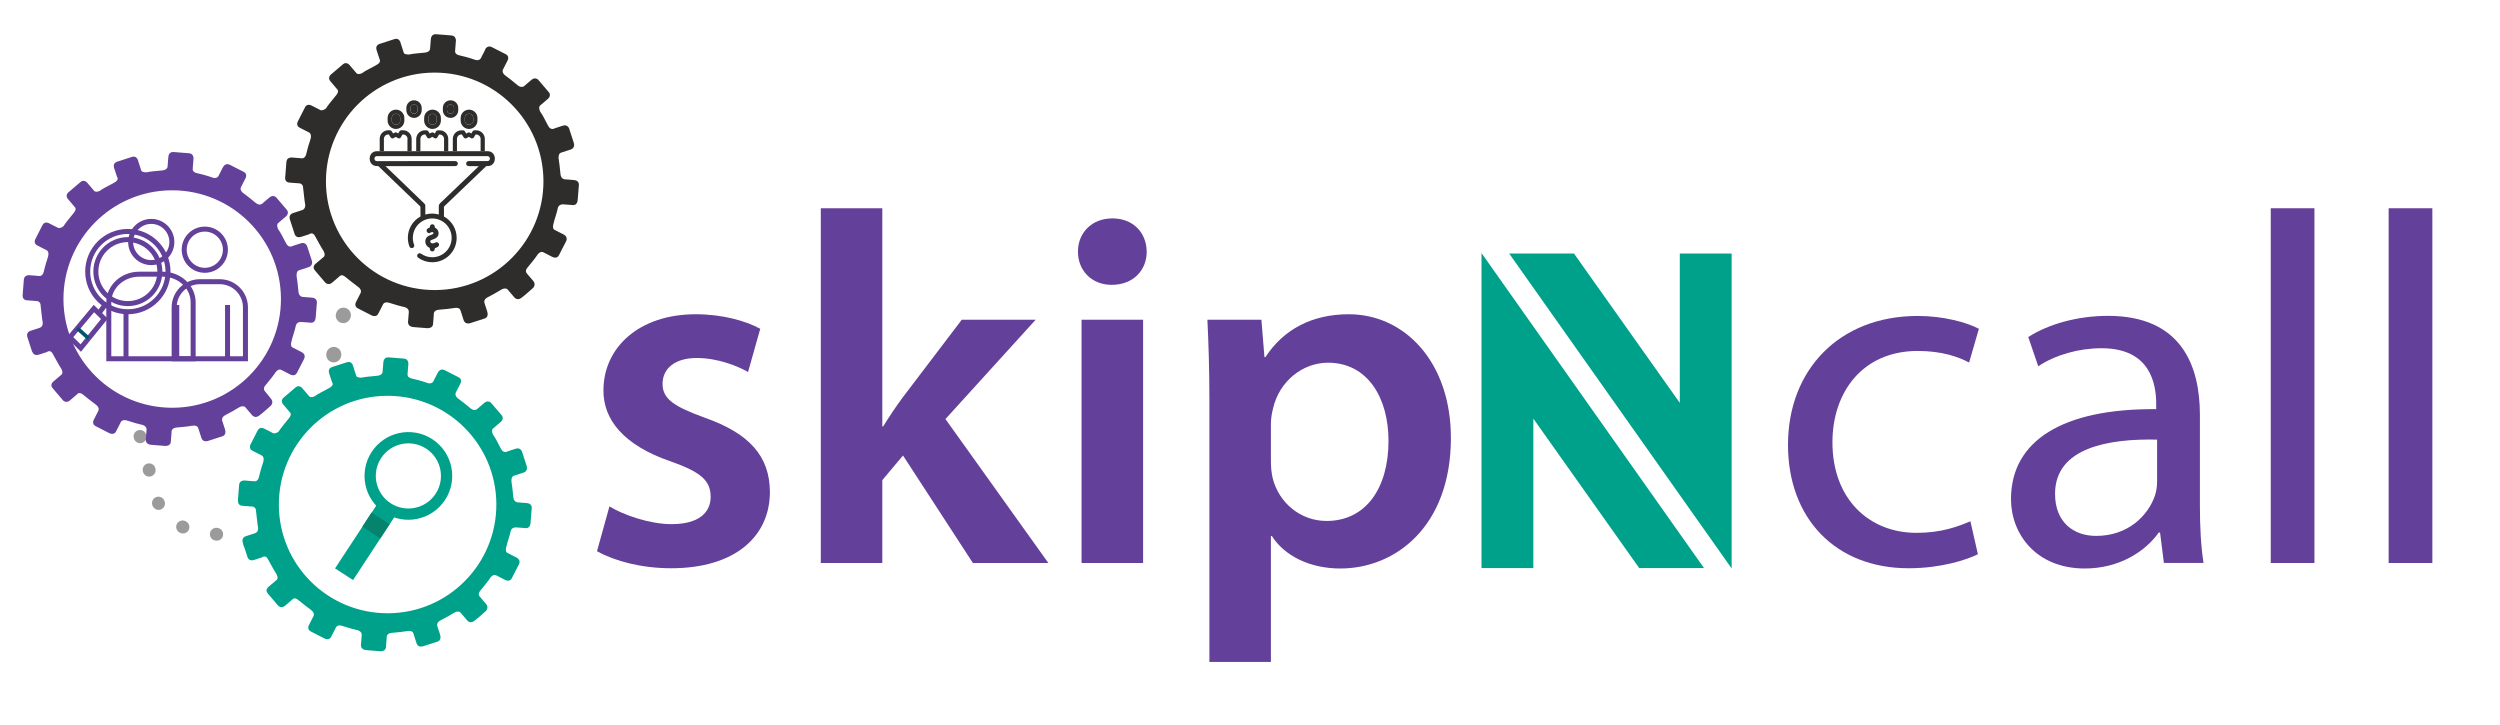 <?xml version="1.0" encoding="utf-8"?>
<!-- Generator: Adobe Illustrator 25.2.3, SVG Export Plug-In . SVG Version: 6.00 Build 0)  -->
<svg version="1.1" id="Layer_1" xmlns="http://www.w3.org/2000/svg" xmlns:xlink="http://www.w3.org/1999/xlink" x="0px" y="0px"
	 viewBox="0 0 500 145" style="enable-background:new 0 0 500 145;" xml:space="preserve">
<style type="text/css">
	.st0{fill:#634099;}
	.st1{fill:#00A18A;}
	.st2{fill:#2E2D2C;}
	
		.st3{fill:none;stroke:#9C9B9B;stroke-width:3;stroke-linecap:round;stroke-linejoin:round;stroke-miterlimit:10;stroke-dasharray:0.1,8;}
	
		.st4{fill:none;stroke:#9C9B9B;stroke-width:2.564;stroke-linecap:round;stroke-linejoin:round;stroke-miterlimit:10;stroke-dasharray:0.086,6.837;}
	.st5{fill:#06836D;}
	.st6{fill:none;stroke:#634099;stroke-miterlimit:10;}
	.st7{fill:none;stroke:#03556E;stroke-width:0.75;stroke-miterlimit:10;}
</style>
<g>
	<path class="st0" d="M121.89,101.28c2.72,1.68,8.01,3.55,12.41,3.55c5.41,0,7.83-2.27,7.83-5.46c0-3.29-2.01-4.97-7.99-7.09
		c-9.52-3.26-13.49-8.44-13.45-14.21c0-8.56,7.11-15.22,18.46-15.22c5.36,0,10.05,1.34,12.9,2.91l-2.44,8.64
		c-2.05-1.16-5.98-2.8-10.29-2.8c-4.38,0-6.81,2.16-6.81,5.15c0,3.09,2.35,4.57,8.49,6.81c8.85,3.13,12.94,7.65,12.98,14.82
		c0,8.87-6.91,15.27-19.76,15.27c-5.89,0-11.24-1.41-14.82-3.41L121.89,101.28z"/>
	<path class="st0" d="M176.44,85.28h0.2c1.16-1.9,2.56-3.97,3.84-5.71l11.87-15.62h14.78l-18.04,19.86l20.58,28.79h-15.09
		l-13.98-21.5l-4.14,4.93v16.57h-12.3V41.65h12.3V85.28z"/>
	<path class="st0" d="M229.34,50.33c0.01,3.67-2.65,6.64-7.01,6.64c-4.08,0-6.75-2.96-6.74-6.64c-0.01-3.75,2.75-6.65,6.89-6.65
		C226.66,43.68,229.3,46.55,229.34,50.33z M216.31,112.6V63.95h12.31v48.65H216.31z"/>
	<path class="st0" d="M241.88,80.07c0-6.31-0.18-11.55-0.4-16.12h10.8l0.61,7.47h0.2c3.58-5.49,9.24-8.57,16.68-8.57
		c11.15,0,20.41,9.55,20.41,24.74c0,17.65-11.04,26.11-22.12,26.11c-6.12,0-11.19-2.56-13.68-6.49h-0.2v25.18h-12.3V80.07z
		 M254.18,92.23c0,1.19,0.11,2.31,0.34,3.35c1.25,5,5.58,8.61,10.8,8.61c7.8,0,12.38-6.48,12.38-16.03c0-8.62-4.19-15.62-12.1-15.62
		c-5.06,0-9.73,3.7-10.98,9.11c-0.25,0.99-0.44,2.07-0.44,3.1V92.23z"/>
</g>
<g>
	<path class="st0" d="M395.58,110.85c-2.31,1.13-7.36,2.8-13.86,2.8c-14.57,0-24.12-9.92-24.12-24.69
		c0-14.9,10.16-25.77,25.96-25.77c5.18,0,9.85,1.31,12.22,2.57l-1.96,6.75c-2.15-1.15-5.44-2.32-10.28-2.32
		c-11.03,0-17.07,8.26-17.05,18.3c0,11.2,7.2,18.08,16.83,18.08c4.92,0,8.28-1.25,10.76-2.32L395.58,110.85z"/>
	<path class="st0" d="M432.78,112.6l-0.77-6.1h-0.26c-2.65,3.77-7.87,7.2-14.79,7.2c-9.76,0-14.76-6.93-14.76-13.87
		c0-11.71,10.37-18.14,29.04-18V80.8c0-3.93-1.1-11.2-11-11.15c-4.5,0-9.2,1.34-12.59,3.6l-2-5.84c4-2.58,9.85-4.24,15.95-4.24
		c14.77,0,18.38,10.1,18.38,19.78v18.08c0,4.13,0.19,8.25,0.73,11.56H432.78z M431.41,87.92c-9.51-0.2-20.4,1.51-20.4,10.85
		c0,5.77,3.8,8.41,8.21,8.41c6.36,0,10.38-4.01,11.78-8.09c0.3-0.93,0.42-1.93,0.42-2.77V87.92z"/>
	<path class="st0" d="M454.15,41.65h8.74v70.95h-8.74V41.65z"/>
	<path class="st0" d="M477.73,41.65h8.74v70.95h-8.74V41.65z"/>
</g>
<g>
	<g>
		<g>
			<polygon class="st1" points="346.33,50.7 346.33,113.69 301.83,50.7 314.79,50.7 335.96,80.57 335.96,50.7 			"/>
		</g>
	</g>
	<g>
		<g>
			<polygon class="st1" points="340.8,113.61 327.84,113.61 306.67,83.73 306.67,113.61 296.3,113.61 296.3,50.61 			"/>
		</g>
	</g>
</g>
<g>
	<g>
		<g>
			<path class="st2" d="M86.44,50.29c-0.27-0.01-0.48-0.25-0.48-0.52v-0.18c-0.45-0.17-0.8-0.57-0.88-1.08
				c-0.11-0.64,0.24-1.21,0.86-1.43c0.21-0.07,0.46-0.17,0.64-0.27c0.14-0.08,0.15-0.29,0.01-0.37l0,0
				c-0.27-0.08-0.44,0.05-0.46,0.07c0.01-0.01-0.38,0.29-0.66-0.04c-0.34-0.4-0.01-0.7-0.01-0.7c0.1-0.09,0.28-0.21,0.51-0.28v-0.12
				c0-0.27,0.21-0.51,0.48-0.52c0.28-0.01,0.51,0.22,0.51,0.5v0.17c0.38,0.15,0.66,0.49,0.74,0.91c0.08,0.42-0.06,0.83-0.37,1.07
				c-0.28,0.22-0.68,0.38-1.06,0.51c-0.16,0.06-0.23,0.17-0.21,0.32c0.02,0.13,0.13,0.34,0.4,0.34c0.29,0,0.36-0.01,0.57-0.14
				c0.23-0.15,0.54-0.1,0.69,0.12c0.16,0.23,0.1,0.55-0.13,0.7c-0.24,0.16-0.43,0.24-0.63,0.28v0.15
				C86.95,50.07,86.72,50.3,86.44,50.29L86.44,50.29z"/>
			<path class="st2" d="M75.37,33.21h0.28l8.43,8.1c0,0.64,0,1.33,0.02,1.98c-1.51,0.83-2.53,2.43-2.53,4.27
				c0,0.6,0.11,1.18,0.32,1.74c0.1,0.26,0.39,0.39,0.64,0.29c0.26-0.1,0.39-0.39,0.29-0.64c-0.17-0.44-0.25-0.91-0.25-1.38
				c0-2.14,1.74-3.88,3.88-3.88c2.14,0,3.88,1.74,3.88,3.88s-1.74,3.88-3.88,3.88c-0.81,0-1.58-0.25-2.24-0.71
				c-0.22-0.16-0.53-0.11-0.69,0.12c-0.16,0.22-0.11,0.53,0.12,0.69c0.83,0.59,1.8,0.9,2.82,0.9c2.69,0,4.87-2.19,4.87-4.87
				c0-1.84-1.03-3.45-2.54-4.28c0-0.66,0.02-1.32-0.01-1.97c0.37-0.36,8.47-8.11,8.47-8.11h0.28c1.92,0,1.92-2.98,0-2.98h-0.63h-1.1
				h-1.76h-2.04h-0.5h-2.04h-1.76h-1.1h-0.7h-10.5C73.45,30.23,73.45,33.21,75.37,33.21z M75.37,31.23H97.5c0.64,0,0.64,0.99,0,0.99
				h-3.77c-0.27,0-0.5,0.22-0.5,0.5c0,0.27,0.22,0.5,0.5,0.5c0,0,1.38,0.03,2.03,0.02c0,0-7.36,7.04-7.75,7.42
				c-0.29,0.28-0.25,0.57-0.25,0.91v1.33c-0.87-0.25-1.82-0.25-2.69,0c-0.01-0.59-0.01-1.2-0.01-1.79c0-0.14-0.06-0.27-0.15-0.36
				c-1.11-1.06-6.29-6.09-7.81-7.52c4.58,0.02,13.97-0.01,13.97-0.01c0.27,0,0.5-0.22,0.5-0.5c0-0.27-0.22-0.5-0.5-0.5H75.37
				C74.73,32.22,74.73,31.23,75.37,31.23z"/>
		</g>
		<g>
			<path class="st2" d="M93.82,24.95H93.8c-0.46,0-0.83-0.37-0.84-0.84V23.6c0-0.46,0.37-0.83,0.84-0.84h0.01
				c0.46,0,0.83,0.37,0.84,0.84v0.52C94.65,24.58,94.28,24.95,93.82,24.95z"/>
			<path class="st2" d="M79.2,24.95h-0.01c-0.46,0-0.83-0.37-0.84-0.84V23.6c0-0.46,0.37-0.83,0.84-0.84h0.01
				c0.46,0,0.83,0.37,0.84,0.84v0.52C80.04,24.58,79.66,24.95,79.2,24.95z"/>
			<path class="st2" d="M82.81,22.74H82.8c-0.38,0-0.7-0.31-0.7-0.7v-0.46c0-0.38,0.31-0.7,0.7-0.7h0.01c0.38,0,0.7,0.31,0.7,0.7
				v0.46C83.51,22.43,83.2,22.74,82.81,22.74z"/>
			<path class="st2" d="M90.12,22.74H90.1c-0.38,0-0.7-0.31-0.7-0.7v-0.46c0-0.38,0.31-0.7,0.7-0.7h0.01c0.38,0,0.7,0.31,0.7,0.7
				v0.46C90.81,22.43,90.5,22.74,90.12,22.74z"/>
			<path class="st2" d="M86.51,24.95H86.5c-0.46,0-0.83-0.37-0.84-0.84V23.6c0-0.46,0.37-0.83,0.84-0.84h0.01
				c0.46,0,0.83,0.37,0.84,0.84v0.52C87.34,24.58,86.97,24.95,86.51,24.95z"/>
			<path class="st2" d="M91.65,22.05v-0.46c0-0.85-0.69-1.53-1.53-1.53H90.1c-0.85,0-1.53,0.69-1.53,1.53v0.46
				c0,0.85,0.69,1.53,1.53,1.53h0.01C90.96,23.58,91.65,22.89,91.65,22.05z M90.81,22.05c0,0.38-0.31,0.7-0.7,0.7H90.1
				c-0.38,0-0.7-0.31-0.7-0.7v-0.46c0-0.38,0.31-0.7,0.7-0.7h0.01c0.38,0,0.7,0.31,0.7,0.7V22.05z"/>
			<path class="st2" d="M84.34,22.05v-0.46c0-0.85-0.69-1.53-1.53-1.53H82.8c-0.85,0-1.53,0.69-1.53,1.53v0.46
				c0,0.85,0.69,1.53,1.53,1.53h0.01C83.66,23.58,84.34,22.89,84.34,22.05z M83.51,22.05c0,0.38-0.31,0.7-0.7,0.7H82.8
				c-0.38,0-0.7-0.31-0.7-0.7v-0.46c0-0.38,0.31-0.7,0.7-0.7h0.01c0.38,0,0.7,0.31,0.7,0.7V22.05z"/>
			<path class="st2" d="M80.87,24.11V23.6c0-0.92-0.75-1.67-1.67-1.67h-0.01c-0.92,0-1.67,0.75-1.67,1.67v0.52
				c0,0.92,0.75,1.67,1.67,1.67h0.01C80.12,25.78,80.87,25.04,80.87,24.11z M80.04,24.11c0,0.46-0.37,0.83-0.84,0.84h-0.01
				c-0.46,0-0.83-0.37-0.84-0.84V23.6c0-0.46,0.37-0.83,0.84-0.84h0.01c0.46,0,0.83,0.37,0.84,0.84V24.11z"/>
			<path class="st2" d="M81.51,27.92c0-0.01,0-0.03,0-0.04c0.03-0.25-0.06-0.5-0.23-0.69c-0.17-0.19-0.41-0.29-0.66-0.29h-0.12
				l-0.34,0.58c-0.06,0.1-0.15,0.17-0.26,0.19c-0.11,0.03-0.22,0.01-0.32-0.05l-0.42-0.25l-0.46,0.26
				c-0.19,0.11-0.44,0.05-0.56-0.14l-0.38-0.6h-0.09c-0.25,0-0.49,0.11-0.66,0.29c-0.17,0.19-0.25,0.44-0.23,0.69l0,0
				c0,0.01,0,0.03,0,0.04v2.33h-0.84v-2.31c-0.04-0.48,0.12-0.96,0.45-1.32c0.33-0.36,0.79-0.56,1.27-0.56l0,0h0.32
				c0.14,0,0.28,0.07,0.35,0.19l0.29,0.46l0.33-0.18c0.13-0.07,0.29-0.07,0.42,0.01l0.27,0.16l0.25-0.43
				c0.07-0.13,0.21-0.21,0.36-0.21h0.36c0.48,0,0.95,0.2,1.27,0.56c0.33,0.36,0.49,0.84,0.45,1.32v2.31h-0.84V27.92z"/>
			<path class="st2" d="M88.18,24.11V23.6c0-0.92-0.75-1.67-1.67-1.67H86.5c-0.92,0-1.67,0.75-1.67,1.67v0.52
				c0,0.92,0.75,1.67,1.67,1.67h0.01C87.43,25.78,88.18,25.04,88.18,24.11z M87.34,24.11c0,0.46-0.37,0.83-0.84,0.84H86.5
				c-0.46,0-0.83-0.37-0.84-0.84V23.6c0-0.46,0.37-0.83,0.84-0.84h0.01c0.46,0,0.83,0.37,0.84,0.84V24.11z"/>
			<path class="st2" d="M83.71,26.62c0.33-0.36,0.79-0.56,1.27-0.56h0.32c0.14,0,0.28,0.07,0.35,0.19l0.29,0.46l0.33-0.18
				c0.13-0.07,0.29-0.07,0.42,0.01l0.27,0.16l0.25-0.43c0.07-0.13,0.21-0.21,0.36-0.21h0.36c0.48,0,0.95,0.2,1.27,0.56
				c0.33,0.36,0.49,0.84,0.45,1.32v2.31h-0.84v-2.33c0-0.01,0-0.03,0-0.04c0.03-0.25-0.06-0.5-0.23-0.69
				c-0.17-0.19-0.41-0.29-0.66-0.29h-0.12l-0.34,0.58c-0.06,0.1-0.15,0.17-0.26,0.19c-0.11,0.03-0.22,0.01-0.32-0.05l-0.42-0.25
				l-0.46,0.26c-0.19,0.11-0.44,0.05-0.56-0.14l-0.38-0.6h-0.09c-0.25,0-0.49,0.11-0.66,0.29c-0.17,0.19-0.25,0.44-0.23,0.69
				c0,0.01,0,0.03,0,0.04v2.33h-0.84v-2.31C83.22,27.45,83.38,26.98,83.71,26.62z"/>
			<path class="st2" d="M95.49,24.11V23.6c0-0.92-0.75-1.67-1.67-1.67H93.8c-0.92,0-1.67,0.75-1.67,1.67v0.52
				c0,0.92,0.75,1.67,1.67,1.67h0.01C94.74,25.78,95.49,25.04,95.49,24.11z M94.65,24.11c0,0.46-0.37,0.83-0.84,0.84H93.8
				c-0.46,0-0.83-0.37-0.84-0.84V23.6c0-0.46,0.37-0.83,0.84-0.84h0.01c0.46,0,0.83,0.37,0.84,0.84V24.11z"/>
			<path class="st2" d="M91.02,26.62c0.33-0.36,0.79-0.56,1.27-0.56h0.32c0.14,0,0.28,0.07,0.35,0.19l0.29,0.46l0.33-0.18
				c0.13-0.07,0.29-0.07,0.42,0.01l0.27,0.16l0.25-0.43c0.07-0.13,0.21-0.21,0.36-0.21h0.36c0.48,0,0.95,0.2,1.27,0.56
				c0.33,0.36,0.49,0.84,0.45,1.32v2.31h-0.84v-2.33c0-0.01,0-0.03,0-0.04c0.03-0.25-0.06-0.5-0.23-0.69
				c-0.17-0.19-0.41-0.29-0.66-0.29h-0.12l-0.34,0.58c-0.06,0.1-0.15,0.17-0.26,0.19c-0.11,0.03-0.22,0.01-0.32-0.05l-0.42-0.25
				l-0.46,0.26c-0.19,0.11-0.44,0.05-0.56-0.14l-0.38-0.6h-0.09c-0.25,0-0.49,0.11-0.66,0.29c-0.17,0.19-0.25,0.44-0.23,0.69
				c0,0.01,0,0.03,0,0.04v2.33h-0.83v-2.31C90.53,27.45,90.69,26.98,91.02,26.62z"/>
		</g>
	</g>
</g>
<path class="st3" d="M72.39,55.85c-3.72,5.5-5.89,12.13-5.89,19.27"/>
<path class="st4" d="M56.33,110.37c-0.7,0.99-2.83,0.21-5.49-1.23c-7.8-4.22-14.16-0.42-18.87-7.93
	c-1.39-2.21-3.36-14.95-5.84-18.14"/>
<g>
	<g>
		<defs>
			
				<ellipse id="SVGID_1_" transform="matrix(0.707 -0.707 0.707 0.707 -0.316 71.736)" cx="86.44" cy="36.25" rx="22" ry="22"/>
		</defs>
		<clipPath id="SVGID_2_">
			<use xlink:href="#SVGID_1_"  style="overflow:visible;"/>
		</clipPath>
	</g>
	<path class="st2" d="M57.02,35.57c0,0.33,0.11,0.89,0.88,0.95c1.1,0.07,1.84,0.14,1.84,0.14l0.06,0l0.14,0.01l0.03,0.01l0.03,0.01
		l0.07,0.02l0.02,0.01c0.18,0.06,0.38,0.21,0.5,0.52l0,0v0.01l0,0v0v0v0.01l0,0v0l0,0.01v0l0,0.01v0v0.01v0v0l0,0l0.01,0.01v0v0v0
		l0,0.01v0l0,0.01v0l0,0.02v0.01l0,0v0.01v0l0.01,0.06l0,0.02v0.01c0.13,0.9,0.28,2.77,0.41,3.34c0.01,0.1,0.03,0.21,0.03,0.3
		c0,0.45-0.22,0.8-0.6,0.92l-1.84,0.6c0,0-0.7,0.19-0.7,0.86c0,0.11,0.02,0.24,0.06,0.39c0.32,0.99,0.92,2.84,0.92,2.84
		c0,0.01,0.15,0.74,0.88,0.74h0.01c0.12,0,0.26-0.02,0.42-0.07l0.01,0l0.01,0c1.12-0.36,1.61-0.52,1.61-0.52s0.2-0.17,0.47-0.18h0
		c0.21,0,0.46,0.11,0.68,0.49l0.01,0.02l0.01,0.01v0l0,0.01c0.51,0.93,1.42,2.59,1.66,2.91c0,0,0.27,0.42,0.27,0.81
		c0,0.17-0.05,0.34-0.2,0.46c-0.48,0.41-1.58,1.34-1.58,1.34s-0.43,0.31-0.43,0.76c0,0.18,0.07,0.38,0.25,0.59
		c0.65,0.76,2.02,2.37,2.02,2.37h0c0.02,0.03,0.29,0.37,0.74,0.37l0,0c0.21,0,0.46-0.08,0.73-0.31c0.86-0.73,1.41-1.21,1.41-1.21
		s0.09-0.14,0.27-0.21l0.21-0.04h0l0,0c0.16,0,0.37,0.07,0.61,0.25l0.01,0.01c0.73,0.58,2.03,1.63,2.53,1.97
		c0.5,0.34,0.87,0.85,0.6,1.36c-0.27,0.52-0.84,1.65-0.84,1.65s-0.6,0.92,0.32,1.39c0.91,0.47,2.85,1.46,2.85,1.46
		s0.2,0.08,0.45,0.08c0.26,0,0.57-0.08,0.75-0.44c0.35-0.69,0.9-1.75,0.9-1.75s0.12-0.55,0.81-0.55c0.16,0,0.36,0.03,0.59,0.11
		c1.21,0.39,2.43,0.74,2.74,0.78c0.3,0.04,1.15,0.29,1.09,1.05c-0.06,0.77-0.15,1.87-0.15,1.87s-0.17,1.03,1.05,1.13
		c1.22,0.1,2.77,0.22,2.77,0.22l0.1,0c0.27,0,1.02-0.07,1.08-0.83c0.07-0.92,0.15-1.94,0.15-1.94s-0.12-0.84,1.04-0.92
		c1.15-0.09,2.29-0.22,2.68-0.29c0.17-0.03,0.46-0.09,0.76-0.09c0.36,0,0.72,0.1,0.84,0.46c0.22,0.65,0.65,2.01,0.65,2.01
		s0.17,0.66,0.88,0.66c0.14,0,0.3-0.02,0.48-0.08c1.12-0.36,2.85-0.92,2.85-0.92s0.89-0.21,0.49-1.44c-0.4-1.23-0.54-1.66-0.54-1.66
		s-0.26-0.69,0.64-1.14c0.9-0.46,2.32-1.25,2.74-1.54c0.23-0.15,0.49-0.22,0.73-0.22c0.21,0,0.39,0.06,0.5,0.18
		c0.22,0.25,1.33,1.56,1.33,1.56s0.3,0.4,0.78,0.4c0.19,0,0.41-0.07,0.65-0.25c0.85-0.63,2.37-2.02,2.37-2.02s0.64-0.65,0.01-1.39
		c-0.63-0.74-1.24-1.45-1.24-1.45s-0.52-0.45,0.05-1.15c0.57-0.7,1.69-2.05,1.95-2.49c0.2-0.35,0.56-0.7,0.96-0.7
		c0.1,0,0.2,0.02,0.3,0.07c0.5,0.25,1.66,0.85,1.66,0.85s0.35,0.22,0.72,0.22c0.27,0,0.55-0.11,0.75-0.49
		c0.46-0.9,1.38-2.69,1.38-2.69s0.6-0.92-0.46-1.46c-1.05-0.53-1.77-0.9-1.77-0.9s-0.48-0.14-0.3-1.01c0.17-0.88,0.77-2.52,0.9-3.25
		c0.11-0.67,0.61-0.86,1.06-0.86l0.13,0.01c0.47,0.03,1.75,0.13,1.75,0.13l0.13,0.02c0.28,0,0.85-0.11,0.93-1.05
		c0.1-1.23,0.22-2.77,0.22-2.77s0.25-1.11-0.96-1.2c-1.2-0.1-1.76-0.14-1.76-0.14h-0.02c-0.1,0-0.85-0.04-0.93-1.09
		c-0.1-1.13-0.27-2.58-0.37-3.07c0,0-0.1-0.98,0.45-1.16c0.55-0.18,2.08-0.68,2.08-0.68s0.83-0.31,0.5-1.33
		c-0.34-1.02-0.95-2.91-0.95-2.91s-0.25-0.56-0.85-0.56c-0.11,0-0.23,0.02-0.36,0.06c-0.87,0.28-1.68,0.55-1.68,0.55
		s-0.18,0.12-0.43,0.12c-0.26,0-0.6-0.13-0.87-0.67c-0.54-1.05-1.15-2.25-1.56-2.78c0,0-0.21-0.39-0.21-0.76
		c0-0.19,0.05-0.37,0.2-0.5c0.47-0.4,1.6-1.36,1.6-1.36s0.34-0.3,0.34-0.73c0-0.19-0.07-0.4-0.26-0.62l-0.04-0.04l-0.13-0.15
		c-0.69-0.81-1.95-2.28-1.95-2.28s-0.27-0.23-0.63-0.23c-0.18,0-0.38,0.06-0.6,0.23l-1.36,1.15c-0.01,0.02-0.25,0.33-0.68,0.33h0
		l0,0c-0.22,0-0.48-0.08-0.78-0.33l-0.01,0l-0.01-0.01l-0.03-0.02c-0.94-0.8-2.05-1.66-2.43-1.92c-0.29-0.2-0.55-0.54-0.55-0.89
		c0-0.1,0.02-0.21,0.07-0.31l0,0c0.23-0.44,0.92-1.8,0.92-1.8s0.13-0.24,0.13-0.53c0-0.25-0.1-0.54-0.46-0.72
		c-0.78-0.4-2.89-1.47-2.89-1.47s-0.17-0.09-0.4-0.09h-0.01c-0.27,0-0.61,0.12-0.88,0.6v0L97.06,9.9L97.06,9.9l-0.01,0.03
		c-0.51,0.98-0.75,1.45-0.75,1.45c-0.01,0.03-0.18,0.66-0.85,0.66l0,0l0,0c-0.14,0-0.3-0.02-0.48-0.09l-0.01,0l-0.01-0.01
		c-1.13-0.41-2.54-0.76-2.99-0.85l-0.13-0.03c-0.4-0.1-0.81-0.31-0.81-0.8l0-0.07c0.05-0.55,0.14-1.82,0.16-2.04l0.01-0.03V8.11
		c0-0.1-0.02-0.95-0.88-1.02c-0.91-0.07-3.04-0.24-3.04-0.24l-0.14-0.01H87.1c-0.29,0.01-0.85,0.13-0.93,0.98
		c-0.1,1.14-0.16,1.97-0.16,1.97s-0.02,0.65-1.1,0.74c-1.08,0.09-2.6,0.24-3.01,0.36c0,0-0.08,0.01-0.2,0.01h-0.05
		c-0.31-0.01-0.8-0.06-0.9-0.35l0-0.01c-0.15-0.45-0.69-2.14-0.69-2.14s-0.2-0.64-0.82-0.64h0c-0.1,0-0.21,0.02-0.34,0.06l-0.01,0
		c-0.78,0.25-2.44,0.79-2.85,0.92l-0.1,0.03c0,0-0.69,0.18-0.69,0.85c0,0.12,0.02,0.24,0.06,0.38c0.25,0.74,0.46,1.41,0.56,1.7
		c0.03,0.1,0.05,0.15,0.05,0.15S76,12,76,12.19c0,0.18-0.1,0.42-0.47,0.66c-0.77,0.51-2.55,1.3-3.04,1.74c0,0-0.4,0.22-0.76,0.22
		c-0.16,0-0.32-0.05-0.44-0.18c-0.31-0.37-1.17-1.37-1.4-1.64l-0.06-0.07l0,0c0,0-0.28-0.29-0.68-0.3h0c-0.17,0-0.36,0.06-0.55,0.22
		l0,0l-0.01,0.01l-0.01,0.01c-0.65,0.56-2.46,2.1-2.46,2.1s-0.3,0.26-0.3,0.66c0,0.19,0.07,0.41,0.27,0.64
		c0.62,0.73,1.35,1.6,1.35,1.6s0.17,0.11,0.17,0.38c0,0.18-0.08,0.43-0.35,0.77c-0.68,0.81-1.9,2.35-2,2.57v0l0,0.01v0l-0.01,0.01
		c-0.1,0.18-0.56,0.46-0.94,0.46c-0.08,0-0.17-0.02-0.25-0.06c-0.39-0.2-1.75-0.89-1.75-0.89s-0.25-0.15-0.56-0.15h0
		c-0.25,0-0.53,0.1-0.72,0.45l-0.01,0.01v0L61,21.47v0c-0.44,0.86-1.41,2.77-1.41,2.77s-0.15,0.26-0.15,0.56
		c0,0.25,0.11,0.53,0.48,0.73c0.84,0.43,1.86,0.95,1.86,0.95s0.41,0.13,0.41,0.78c0,0.21-0.04,0.47-0.16,0.81
		c-0.47,1.36-0.7,2.46-0.76,2.66c0,0.02-0.17,0.93-0.84,0.93l0,0h-0.06c-0.73-0.06-2.01-0.16-2.01-0.16l-0.08,0h-0.03
		c-0.26,0.01-0.87,0.1-0.96,0.82v0.02v0.01l-0.01,0.03c-0.07,0.97-0.23,2.96-0.23,2.96S57.02,35.43,57.02,35.57z M65.19,36.4
		c-0.07-12.01,9.6-21.81,21.61-21.88h0.14c11.95,0,21.67,9.65,21.75,21.61c0.07,12.01-9.6,21.81-21.61,21.88h-0.14
		C74.98,58.01,65.26,48.37,65.19,36.4z"/>
</g>
<g>
	<g>
		<path class="st1" d="M47.6,100.21c0,0.33,0.11,0.89,0.88,0.95c1.1,0.07,1.84,0.14,1.84,0.14l0.06,0l0.14,0.01l0.03,0.01l0.03,0.01
			l0.07,0.02l0.02,0.01c0.18,0.06,0.38,0.21,0.5,0.52l0,0v0.01l0,0v0v0v0l0,0v0l0,0.01v0l0,0.01v0v0.01v0v0l0,0l0.01,0.01v0v0v0
			l0,0.01v0l0,0v0l0,0.02v0.01l0,0v0.01v0l0.01,0.06l0,0.02v0.01c0.13,0.9,0.28,2.77,0.41,3.34c0.01,0.1,0.03,0.21,0.03,0.3
			c0,0.45-0.22,0.8-0.6,0.92l-1.84,0.6c0,0-0.7,0.19-0.7,0.86c0,0.11,0.02,0.24,0.06,0.39c0.32,0.99,0.92,2.84,0.92,2.84
			c0,0.01,0.15,0.74,0.88,0.74h0.01c0.12,0,0.26-0.02,0.42-0.07l0.01,0l0.01,0c1.12-0.36,1.61-0.52,1.61-0.52s0.2-0.17,0.47-0.18h0
			c0.21,0,0.46,0.11,0.68,0.49l0.01,0.02l0.01,0.01v0l0,0.01c0.51,0.93,1.42,2.59,1.66,2.91c0,0,0.27,0.42,0.27,0.81
			c0,0.17-0.05,0.34-0.2,0.46c-0.48,0.41-1.58,1.34-1.58,1.34s-0.43,0.31-0.43,0.76c0,0.18,0.07,0.38,0.25,0.59
			c0.65,0.76,2.02,2.37,2.02,2.37h0c0.02,0.03,0.29,0.37,0.74,0.37l0,0c0.21,0,0.46-0.08,0.73-0.31c0.86-0.73,1.41-1.21,1.41-1.21
			s0.09-0.14,0.27-0.21l0.21-0.04h0l0,0c0.16,0,0.37,0.07,0.61,0.25l0.01,0.01c0.73,0.58,2.03,1.63,2.53,1.97
			c0.5,0.34,0.87,0.85,0.6,1.36c-0.27,0.52-0.84,1.65-0.84,1.65s-0.6,0.92,0.32,1.39c0.91,0.47,2.85,1.46,2.85,1.46
			s0.2,0.08,0.45,0.08c0.26,0,0.57-0.08,0.75-0.44c0.35-0.69,0.9-1.75,0.9-1.75s0.12-0.55,0.81-0.56c0.16,0,0.36,0.03,0.59,0.11
			c1.21,0.39,2.43,0.74,2.74,0.78c0.3,0.04,1.15,0.29,1.09,1.05c-0.06,0.77-0.15,1.87-0.15,1.87s-0.17,1.03,1.05,1.13
			c1.22,0.1,2.77,0.22,2.77,0.22l0.1,0.01c0.27,0,1.02-0.07,1.08-0.83c0.07-0.92,0.15-1.94,0.15-1.94s-0.12-0.83,1.04-0.92
			c1.15-0.09,2.29-0.22,2.68-0.29c0.17-0.03,0.46-0.09,0.76-0.09c0.36,0,0.72,0.1,0.84,0.46c0.22,0.65,0.65,2.01,0.65,2.01
			s0.17,0.66,0.88,0.66c0.14,0,0.3-0.02,0.48-0.08c1.12-0.36,2.84-0.92,2.84-0.92s0.89-0.21,0.49-1.44
			c-0.4-1.23-0.54-1.66-0.54-1.66s-0.26-0.69,0.64-1.14c0.9-0.46,2.32-1.25,2.74-1.54c0.23-0.15,0.49-0.23,0.73-0.23
			c0.21,0,0.39,0.06,0.5,0.18c0.22,0.25,1.33,1.56,1.33,1.56s0.3,0.4,0.78,0.4c0.19,0,0.41-0.07,0.65-0.25
			c0.85-0.63,2.37-2.02,2.37-2.02s0.64-0.65,0.01-1.39c-0.63-0.74-1.24-1.45-1.24-1.45s-0.52-0.45,0.05-1.15
			c0.57-0.7,1.69-2.05,1.95-2.49c0.2-0.35,0.56-0.7,0.96-0.7c0.1,0,0.2,0.02,0.3,0.07c0.5,0.25,1.66,0.85,1.66,0.85
			s0.35,0.22,0.72,0.22c0.27,0,0.55-0.11,0.75-0.49c0.46-0.9,1.38-2.69,1.38-2.69s0.6-0.92-0.46-1.46c-1.05-0.53-1.77-0.9-1.77-0.9
			s-0.48-0.14-0.3-1.01c0.17-0.88,0.77-2.52,0.9-3.25c0.11-0.67,0.61-0.86,1.06-0.86l0.13,0.01c0.47,0.03,1.75,0.13,1.75,0.13
			l0.13,0.02c0.28,0,0.85-0.11,0.93-1.05c0.1-1.23,0.22-2.77,0.22-2.77s0.25-1.11-0.96-1.2c-1.2-0.1-1.76-0.14-1.76-0.14h-0.02
			c-0.1,0-0.85-0.04-0.93-1.09c-0.1-1.13-0.27-2.58-0.37-3.07c0,0-0.1-0.98,0.45-1.16c0.55-0.18,2.08-0.68,2.08-0.68
			s0.83-0.31,0.5-1.33c-0.33-1.02-0.95-2.91-0.95-2.91s-0.25-0.56-0.85-0.56c-0.11,0-0.23,0.02-0.36,0.06
			c-0.87,0.28-1.68,0.55-1.68,0.55s-0.18,0.12-0.43,0.12c-0.26,0-0.6-0.13-0.87-0.67c-0.54-1.05-1.15-2.25-1.56-2.78
			c0,0-0.21-0.39-0.21-0.76c0-0.19,0.05-0.37,0.2-0.5c0.47-0.4,1.6-1.36,1.6-1.36s0.34-0.3,0.34-0.73c0-0.19-0.07-0.4-0.26-0.62
			l-0.04-0.04l-0.13-0.15c-0.69-0.81-1.95-2.28-1.95-2.28s-0.27-0.23-0.63-0.23c-0.18,0-0.38,0.06-0.6,0.23l-1.36,1.15
			c-0.01,0.02-0.25,0.33-0.68,0.33h0l0,0c-0.22,0-0.48-0.08-0.78-0.33l-0.01,0l-0.01-0.01l-0.03-0.02c-0.94-0.8-2.05-1.66-2.43-1.92
			c-0.29-0.2-0.55-0.54-0.55-0.89c0-0.1,0.02-0.21,0.07-0.31l0,0c0.23-0.44,0.92-1.8,0.92-1.8s0.13-0.24,0.13-0.53
			c0-0.25-0.1-0.54-0.46-0.72c-0.78-0.4-2.89-1.47-2.89-1.47s-0.17-0.09-0.4-0.09h-0.01c-0.27,0-0.61,0.12-0.88,0.6v0l-0.01,0.02
			l-0.01,0.01l-0.01,0.03c-0.51,0.98-0.75,1.45-0.75,1.45c-0.01,0.03-0.18,0.66-0.85,0.66l0,0l0,0c-0.14,0-0.3-0.02-0.48-0.09
			l-0.01,0l-0.01-0.01c-1.13-0.41-2.54-0.76-2.99-0.85l-0.13-0.03c-0.4-0.1-0.81-0.31-0.81-0.8l0-0.08
			c0.05-0.55,0.14-1.82,0.16-2.04l0.01-0.03v-0.01c0-0.1-0.02-0.95-0.88-1.02c-0.91-0.07-3.04-0.24-3.04-0.24l-0.14-0.01h-0.02
			c-0.29,0.01-0.85,0.13-0.93,0.98c-0.1,1.14-0.16,1.97-0.16,1.97s-0.02,0.65-1.1,0.74c-1.08,0.09-2.6,0.24-3.01,0.36
			c0,0-0.08,0.01-0.2,0.01h-0.05c-0.31-0.01-0.8-0.06-0.9-0.35l0-0.01c-0.15-0.45-0.69-2.14-0.69-2.14s-0.2-0.64-0.82-0.64h0
			c-0.1,0-0.21,0.02-0.34,0.06l-0.01,0c-0.78,0.25-2.44,0.79-2.85,0.92l-0.1,0.03c0,0-0.69,0.18-0.69,0.85
			c0,0.12,0.02,0.24,0.06,0.38c0.25,0.74,0.46,1.41,0.56,1.7c0.03,0.1,0.05,0.15,0.05,0.15s0.12,0.13,0.12,0.32
			c0,0.18-0.1,0.42-0.47,0.66c-0.77,0.51-2.55,1.3-3.04,1.74c0,0-0.4,0.23-0.76,0.23c-0.16,0-0.32-0.05-0.44-0.18
			c-0.31-0.37-1.17-1.37-1.4-1.64l-0.06-0.07l0,0c0,0-0.28-0.29-0.68-0.3h0c-0.17,0-0.36,0.06-0.55,0.22l0,0l-0.01,0.01l-0.01,0.01
			c-0.65,0.56-2.46,2.1-2.46,2.1s-0.3,0.26-0.3,0.66c0,0.19,0.07,0.41,0.27,0.64c0.62,0.73,1.35,1.6,1.35,1.6s0.17,0.11,0.17,0.38
			c0,0.18-0.08,0.44-0.35,0.77c-0.68,0.81-1.9,2.35-2,2.57v0l0,0.01v0l-0.01,0.01c-0.1,0.18-0.56,0.46-0.94,0.46
			c-0.08,0-0.17-0.02-0.25-0.06c-0.39-0.2-1.75-0.89-1.75-0.89s-0.25-0.15-0.56-0.15h0c-0.25,0-0.53,0.1-0.72,0.45l-0.01,0.01v0
			l-0.02,0.03v0c-0.44,0.86-1.41,2.77-1.41,2.77s-0.15,0.26-0.15,0.56c0,0.25,0.11,0.53,0.48,0.73c0.84,0.43,1.86,0.95,1.86,0.95
			s0.41,0.13,0.41,0.78c0,0.21-0.04,0.47-0.16,0.81c-0.47,1.36-0.7,2.46-0.76,2.66c0,0.02-0.17,0.93-0.84,0.93l0,0h-0.06
			c-0.73-0.06-2.01-0.16-2.01-0.16l-0.08,0h-0.03c-0.26,0.01-0.87,0.1-0.96,0.82v0.02v0.01l-0.01,0.03
			c-0.07,0.97-0.23,2.96-0.23,2.96S47.6,100.07,47.6,100.21z M55.77,101.04c-0.07-12.01,9.6-21.81,21.61-21.88h0.14
			c11.95,0,21.67,9.65,21.75,21.61c0.07,12.01-9.6,21.81-21.61,21.88h-0.14C65.56,122.65,55.84,113.01,55.77,101.04z"/>
	</g>
</g>
<g>
	<g>
		<defs>
			<path id="SVGID_3_" d="M11.94,59.79c0,12.15,9.85,22,22,22c12.15,0,22-9.85,22-22c0-12.15-9.85-22-22-22
				C21.79,37.79,11.94,47.64,11.94,59.79z"/>
		</defs>
		<clipPath id="SVGID_4_">
			<use xlink:href="#SVGID_3_"  style="overflow:visible;"/>
		</clipPath>
	</g>
	<path class="st0" d="M4.52,59.11c0,0.33,0.11,0.89,0.88,0.95c1.1,0.07,1.84,0.14,1.84,0.14l0.06,0l0.14,0.01l0.03,0.01l0.03,0.01
		l0.07,0.02l0.02,0.01c0.18,0.06,0.38,0.21,0.5,0.52l0,0v0l0,0v0v0v0l0,0v0l0,0.01v0l0,0.01v0v0.01v0v0l0,0l0.01,0.01v0v0v0l0,0.01
		v0l0,0v0l0,0.02v0.01l0,0v0.01v0l0.01,0.06l0,0.02V61c0.13,0.9,0.28,2.77,0.41,3.34c0.01,0.1,0.03,0.21,0.03,0.3
		c0,0.45-0.22,0.8-0.6,0.92l-1.84,0.6c0,0-0.7,0.19-0.7,0.86c0,0.11,0.02,0.24,0.06,0.39c0.32,0.99,0.92,2.84,0.92,2.84
		C6.45,70.27,6.6,71,7.32,71h0.01c0.12,0,0.26-0.02,0.42-0.07l0.01,0l0.01,0c1.12-0.36,1.61-0.52,1.61-0.52s0.2-0.17,0.47-0.18h0
		c0.21,0,0.46,0.11,0.68,0.49l0.01,0.02l0.01,0.01v0l0,0.01c0.51,0.93,1.42,2.59,1.66,2.91c0,0,0.27,0.42,0.27,0.81
		c0,0.17-0.05,0.34-0.2,0.46c-0.48,0.41-1.58,1.34-1.58,1.34s-0.43,0.31-0.43,0.76c0,0.18,0.07,0.38,0.25,0.59
		c0.65,0.76,2.02,2.37,2.02,2.37h0c0.02,0.03,0.29,0.37,0.74,0.37l0,0c0.21,0,0.46-0.08,0.73-0.31c0.86-0.73,1.41-1.21,1.41-1.21
		s0.09-0.14,0.27-0.21l0.21-0.04h0l0,0c0.16,0,0.37,0.07,0.61,0.25l0.01,0.01c0.73,0.58,2.03,1.63,2.53,1.97
		c0.5,0.34,0.87,0.85,0.6,1.36c-0.27,0.52-0.84,1.65-0.84,1.65s-0.6,0.92,0.32,1.39c0.91,0.47,2.85,1.46,2.85,1.46
		s0.2,0.08,0.45,0.08c0.26,0,0.57-0.08,0.75-0.44c0.35-0.69,0.9-1.75,0.9-1.75s0.12-0.55,0.81-0.56c0.16,0,0.36,0.03,0.59,0.11
		c1.21,0.39,2.43,0.74,2.74,0.78c0.3,0.04,1.15,0.29,1.09,1.05c-0.06,0.77-0.15,1.87-0.15,1.87s-0.17,1.03,1.05,1.13
		c1.22,0.1,2.77,0.22,2.77,0.22l0.1,0.01c0.27,0,1.02-0.07,1.08-0.83c0.07-0.92,0.15-1.94,0.15-1.94s-0.12-0.83,1.04-0.92
		c1.15-0.09,2.29-0.22,2.68-0.29c0.17-0.03,0.46-0.09,0.76-0.09c0.36,0,0.72,0.1,0.84,0.46c0.22,0.65,0.65,2.01,0.65,2.01
		s0.17,0.66,0.88,0.66c0.14,0,0.3-0.02,0.48-0.08c1.12-0.36,2.85-0.92,2.85-0.92s0.89-0.21,0.49-1.44c-0.4-1.23-0.54-1.66-0.54-1.66
		s-0.26-0.69,0.64-1.14c0.9-0.46,2.32-1.25,2.74-1.54c0.23-0.15,0.49-0.22,0.73-0.22c0.21,0,0.39,0.06,0.5,0.18
		c0.22,0.25,1.33,1.56,1.33,1.56s0.3,0.4,0.78,0.4c0.19,0,0.41-0.07,0.65-0.25c0.85-0.63,2.37-2.02,2.37-2.02s0.64-0.66,0.01-1.39
		C53.6,78.97,53,78.26,53,78.26s-0.52-0.45,0.05-1.15c0.57-0.7,1.69-2.05,1.95-2.49c0.2-0.35,0.57-0.71,0.96-0.71
		c0.1,0,0.2,0.02,0.3,0.07c0.5,0.25,1.66,0.85,1.66,0.85s0.35,0.22,0.72,0.22c0.27,0,0.55-0.11,0.75-0.49
		c0.46-0.9,1.38-2.69,1.38-2.69s0.6-0.92-0.46-1.46c-1.05-0.53-1.77-0.9-1.77-0.9s-0.48-0.14-0.3-1.01c0.17-0.88,0.77-2.52,0.9-3.25
		c0.11-0.67,0.61-0.86,1.06-0.86l0.13,0.01c0.47,0.03,1.75,0.13,1.75,0.13l0.13,0.02c0.28,0,0.85-0.11,0.93-1.05
		c0.1-1.23,0.22-2.77,0.22-2.77s0.25-1.11-0.96-1.2c-1.2-0.1-1.76-0.14-1.76-0.14h-0.02c-0.1,0-0.85-0.04-0.93-1.09
		c-0.1-1.13-0.27-2.58-0.37-3.07c0,0-0.1-0.98,0.45-1.16c0.55-0.18,2.08-0.68,2.08-0.68s0.83-0.31,0.5-1.33
		c-0.33-1.02-0.95-2.91-0.95-2.91s-0.25-0.56-0.85-0.56c-0.11,0-0.23,0.02-0.36,0.06c-0.87,0.28-1.68,0.55-1.68,0.55
		s-0.18,0.12-0.43,0.12c-0.26,0-0.6-0.13-0.87-0.67c-0.54-1.05-1.15-2.25-1.56-2.78c0,0-0.21-0.39-0.21-0.76
		c0-0.19,0.05-0.37,0.2-0.5c0.47-0.4,1.6-1.36,1.6-1.36s0.34-0.3,0.34-0.73c0-0.19-0.07-0.4-0.26-0.62l-0.04-0.04l-0.13-0.15
		c-0.69-0.81-1.95-2.28-1.95-2.28s-0.27-0.23-0.63-0.23c-0.18,0-0.38,0.06-0.6,0.23l-1.36,1.15c-0.01,0.02-0.25,0.33-0.68,0.33h0
		l0,0c-0.22,0-0.48-0.08-0.78-0.33l-0.01,0l-0.01-0.01l-0.03-0.02c-0.94-0.8-2.05-1.66-2.43-1.92c-0.29-0.2-0.55-0.54-0.55-0.88
		c0-0.1,0.02-0.21,0.07-0.31l0,0c0.23-0.44,0.92-1.8,0.92-1.8s0.13-0.24,0.13-0.53c0-0.25-0.1-0.54-0.46-0.72
		c-0.78-0.4-2.89-1.47-2.89-1.47s-0.17-0.09-0.4-0.09h-0.01c-0.27,0-0.61,0.12-0.88,0.6v0l-0.01,0.02l-0.01,0.01l-0.01,0.03
		c-0.51,0.98-0.75,1.45-0.75,1.45c-0.01,0.03-0.18,0.66-0.85,0.66l0,0l0,0c-0.14,0-0.3-0.02-0.48-0.09l-0.01,0l-0.01-0.01
		c-1.13-0.41-2.54-0.76-2.99-0.85l-0.13-0.03c-0.4-0.1-0.81-0.31-0.81-0.8l0-0.07c0.05-0.55,0.14-1.82,0.16-2.04l0.01-0.03v-0.01
		c0-0.1-0.02-0.95-0.88-1.02c-0.91-0.07-3.04-0.24-3.04-0.24l-0.14-0.01H34.6c-0.29,0.01-0.85,0.13-0.93,0.98
		c-0.1,1.14-0.16,1.97-0.16,1.97s-0.02,0.65-1.1,0.74c-1.08,0.09-2.6,0.24-3.01,0.36c0,0-0.08,0.01-0.2,0.01h-0.05
		c-0.31-0.01-0.8-0.06-0.9-0.35l0-0.01c-0.15-0.45-0.69-2.14-0.69-2.14s-0.2-0.64-0.82-0.64h0c-0.1,0-0.21,0.02-0.34,0.06l-0.01,0
		c-0.78,0.25-2.44,0.79-2.85,0.92l-0.1,0.03c0,0-0.69,0.18-0.69,0.85c0,0.12,0.02,0.24,0.06,0.38c0.25,0.74,0.46,1.41,0.56,1.7
		c0.03,0.1,0.05,0.15,0.05,0.15s0.12,0.13,0.12,0.32c0,0.18-0.1,0.42-0.47,0.66c-0.77,0.51-2.55,1.3-3.04,1.74
		c0,0-0.4,0.22-0.76,0.22c-0.16,0-0.32-0.05-0.44-0.18c-0.31-0.37-1.17-1.37-1.4-1.64l-0.06-0.07l0,0c0,0-0.28-0.29-0.68-0.3h0
		c-0.17,0-0.36,0.06-0.55,0.22l0,0L16.1,36.4l-0.01,0.01c-0.65,0.56-2.46,2.1-2.46,2.1s-0.3,0.26-0.3,0.66
		c0,0.19,0.07,0.41,0.27,0.64c0.62,0.73,1.35,1.6,1.35,1.6s0.17,0.11,0.17,0.38c0,0.18-0.08,0.44-0.35,0.77
		c-0.68,0.81-1.9,2.35-2,2.57v0l0,0.01v0l-0.01,0.01c-0.1,0.18-0.56,0.46-0.94,0.46c-0.08,0-0.17-0.02-0.25-0.06
		c-0.39-0.2-1.75-0.89-1.75-0.89s-0.25-0.15-0.56-0.15h0c-0.25,0-0.53,0.1-0.72,0.45l-0.01,0.01v0L8.5,45.01v0
		c-0.44,0.86-1.41,2.77-1.41,2.77s-0.15,0.26-0.15,0.56c0,0.25,0.11,0.53,0.48,0.73c0.84,0.43,1.86,0.95,1.86,0.95
		s0.41,0.13,0.41,0.78c0,0.21-0.04,0.47-0.16,0.81c-0.47,1.36-0.7,2.46-0.76,2.66c0,0.02-0.17,0.93-0.84,0.93l0,0H7.87
		c-0.73-0.06-2.01-0.16-2.01-0.16l-0.08,0H5.74c-0.26,0.01-0.87,0.1-0.96,0.82v0.02v0.01l-0.01,0.03c-0.07,0.97-0.23,2.96-0.23,2.96
		S4.52,58.97,4.52,59.11z M12.69,59.94c-0.07-12.01,9.6-21.81,21.61-21.88h0.14c11.95,0,21.67,9.65,21.75,21.61
		c0.07,12.01-9.6,21.81-21.61,21.88h-0.14C22.49,81.55,12.77,71.91,12.69,59.94z"/>
</g>
<g>
	<g>
		<g>
			<polygon class="st1" points="70.61,116.01 67.01,113.68 76.02,99.95 79.62,102.28 			"/>
			
				<rect x="73.5" y="103.03" transform="matrix(0.544 -0.839 0.839 0.544 -53.963 110.975)" class="st5" width="3.39" height="4.29"/>
			<path class="st1" d="M76.9,102.54c4.06,2.64,9.49,1.48,12.13-2.58c2.64-4.06,1.48-9.49-2.58-12.13
				c-4.06-2.64-9.49-1.48-12.13,2.58C71.68,94.47,72.84,99.9,76.9,102.54z M76.21,91.64c1.96-3.02,5.99-3.88,9.01-1.92
				c3.02,1.96,3.88,5.99,1.92,9.01c-1.96,3.02-5.99,3.88-9.01,1.92C75.11,98.68,74.25,94.65,76.21,91.64z"/>
		</g>
	</g>
</g>
<circle class="st6" cx="25.57" cy="54.32" r="8.03"/>
<circle class="st6" cx="25.57" cy="54.32" r="6.4"/>
<line class="st6" x1="21.04" y1="60.95" x2="19.75" y2="62.68"/>
<polygon class="st6" points="20.88,63.77 18.78,61.71 13.98,67.45 16.15,69.61 "/>
<line class="st7" x1="17.72" y1="67.68" x2="15.48" y2="65.66"/>
<circle class="st6" cx="40.96" cy="49.94" r="4.12"/>
<circle class="st6" cx="30.25" cy="48.4" r="4.12"/>
<path class="st6" d="M49.09,71.75H34.83V61.48c0-2.84,2.3-5.14,5.14-5.14h3.98c2.84,0,5.14,2.3,5.14,5.14V71.75z"/>
<path class="st6" d="M38.63,71.75H21.76V60.48c0-3.12,2.72-5.64,6.08-5.64h4.71c3.36,0,6.08,2.53,6.08,5.64V71.75z"/>
<line class="st6" x1="45.51" y1="61" x2="45.51" y2="71.75"/>
<line class="st6" x1="35.35" y1="61" x2="35.35" y2="71.75"/>
<line class="st6" x1="25.2" y1="71.75" x2="25.2" y2="62.57"/>
</svg>
